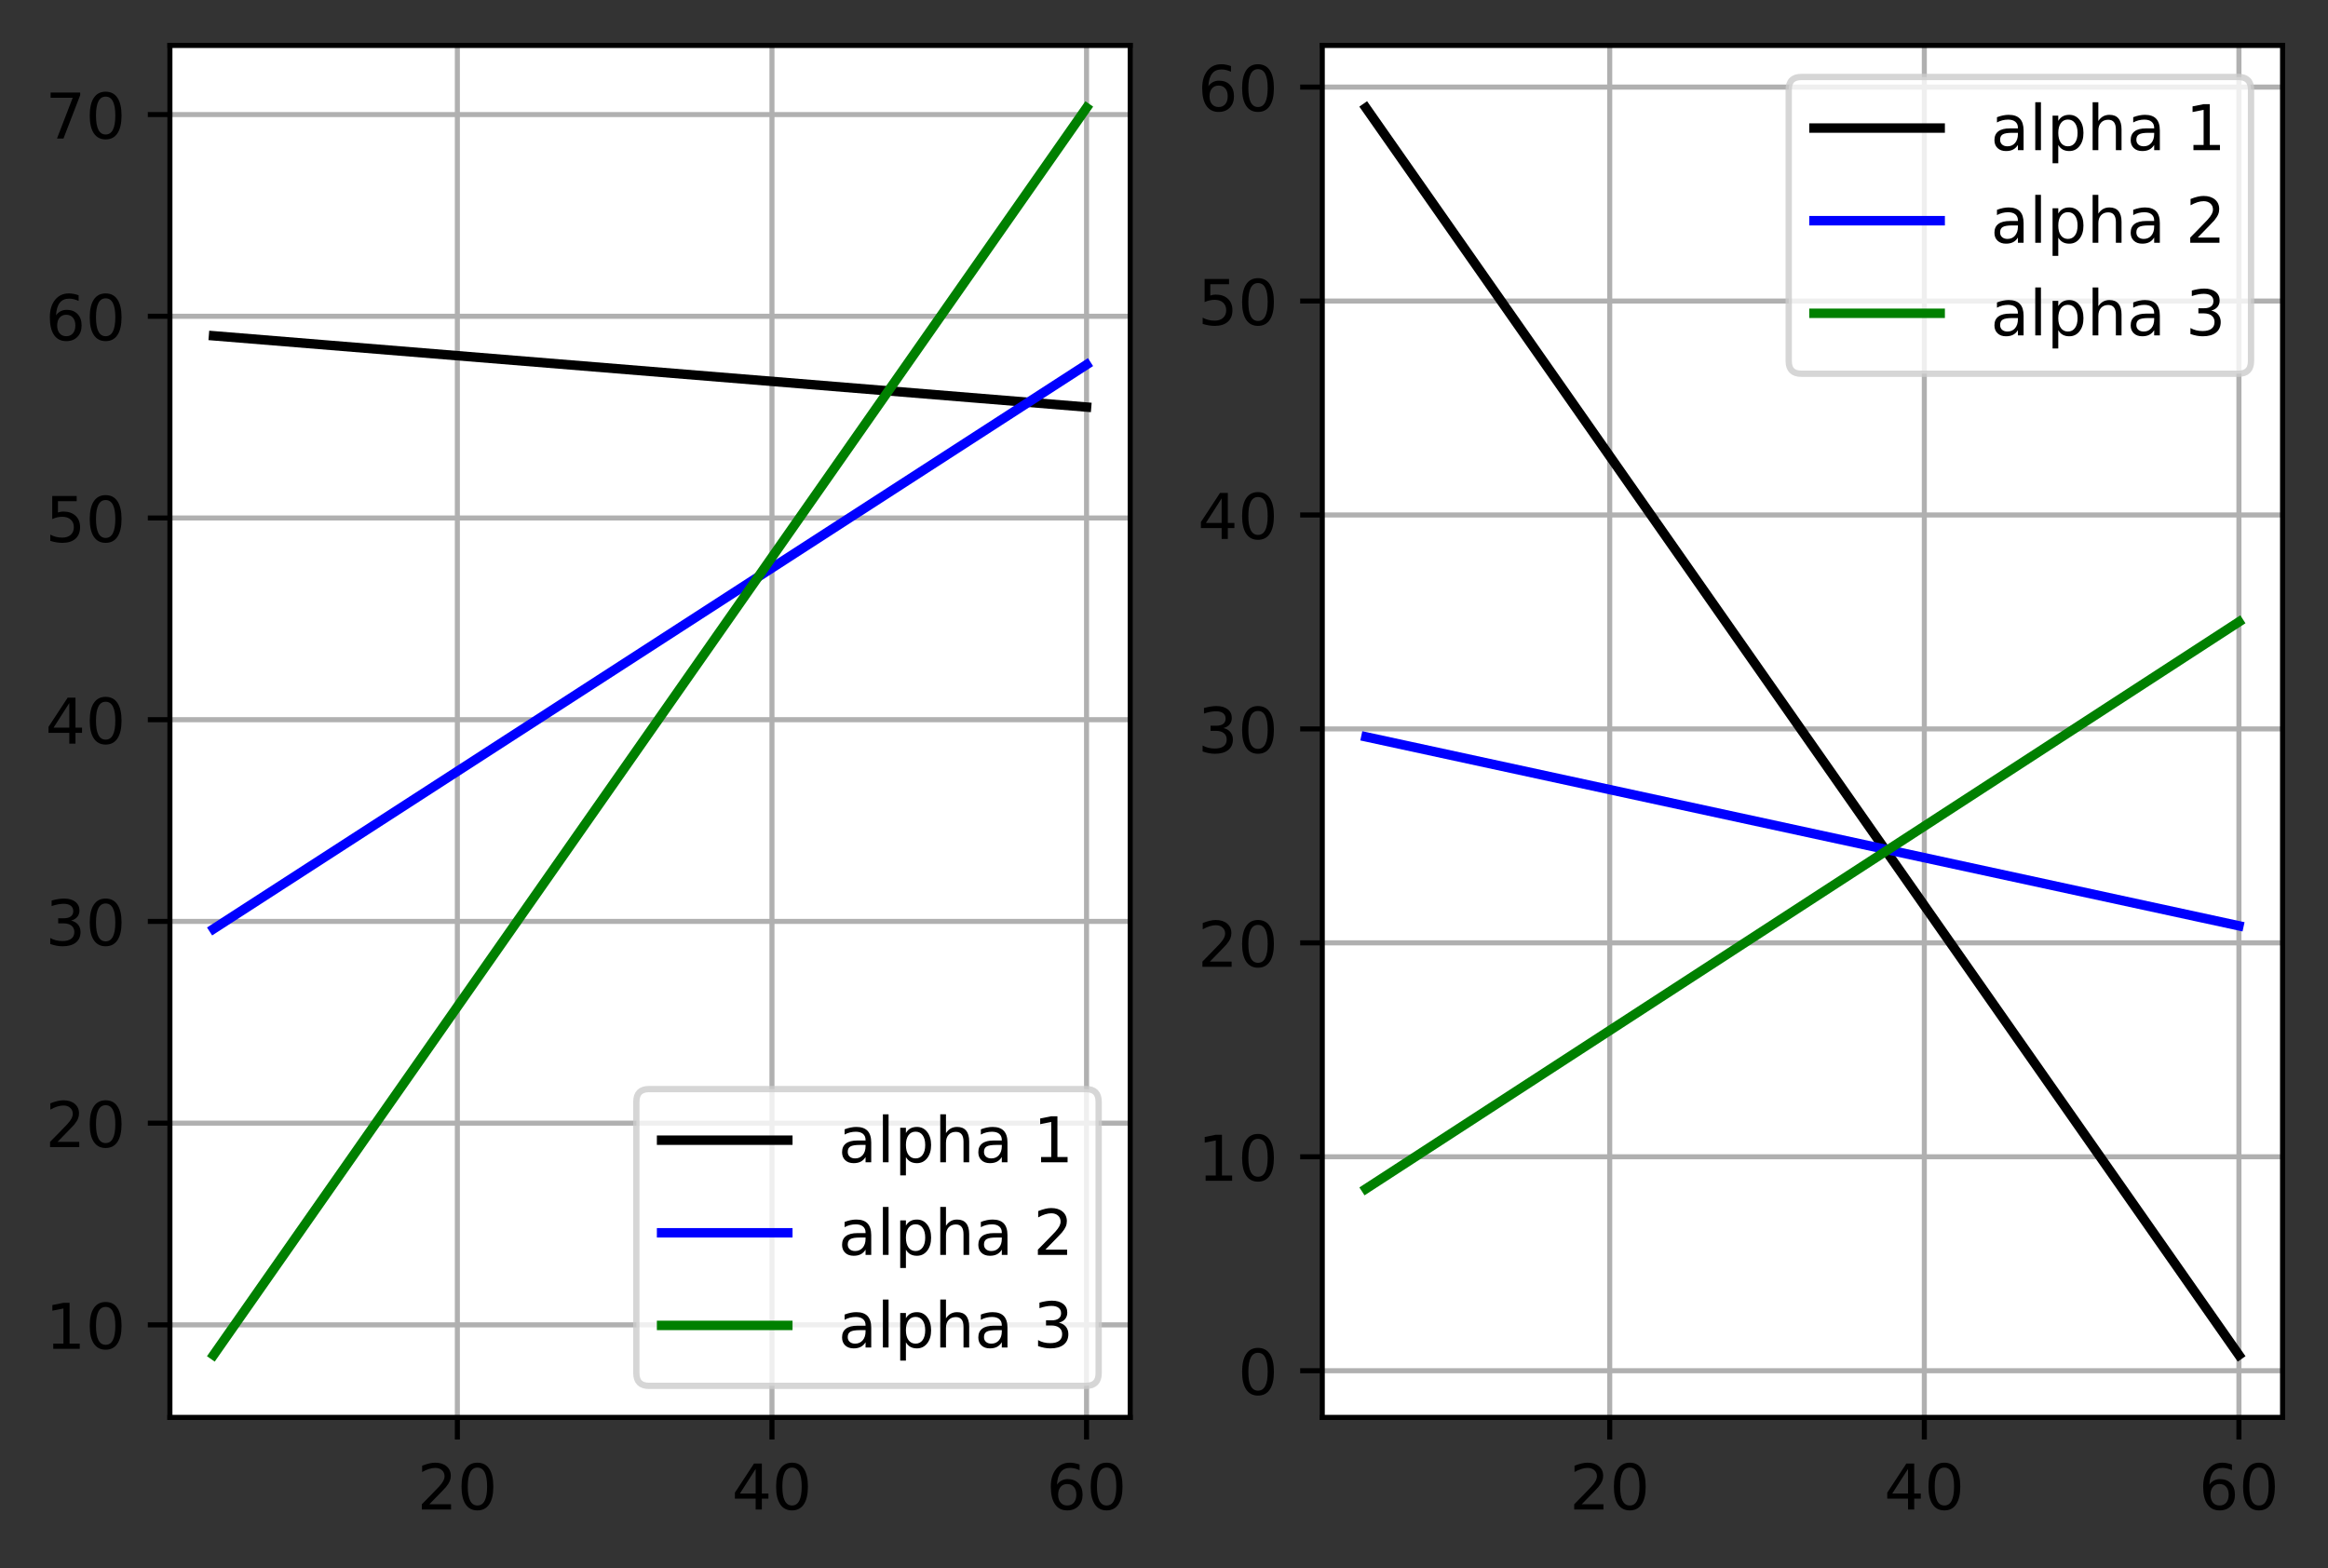 <?xml version="1.0" encoding="utf-8" standalone="no"?>
<!DOCTYPE svg PUBLIC "-//W3C//DTD SVG 1.1//EN"
  "http://www.w3.org/Graphics/SVG/1.1/DTD/svg11.dtd">
<!-- Created with matplotlib (https://matplotlib.org/) -->
<svg height="248.518pt" version="1.1" viewBox="0 0 368.925 248.518" width="368.925pt" xmlns="http://www.w3.org/2000/svg" xmlns:xlink="http://www.w3.org/1999/xlink">
 <rect x="0" y="0" width="368.925" height="248.518" fill="#333333" stroke="none"/>
 <defs>
  <style type="text/css">*{stroke-linecap:butt;stroke-linejoin:round;}</style>
 </defs>
 <g id="figure_1">
  <g id="patch_1">
   <path d="M -0 248.518 
L 368.925 248.518 
L 368.925 0 
L -0 0 
z
" style="fill:none;"/>
  </g>
  <g id="axes_1">
   <g id="patch_2">
    <path d="M 26.925 224.64 
L 179.107 224.64 
L 179.107 7.2 
L 26.925 7.2 
z
" style="fill:#ffffff;"/>
   </g>
   <g id="matplotlib.axis_1">
    <g id="xtick_1">
     <g id="line2d_1">
      <path clip-path="url(#p846a1642ad)" d="M 72.48 224.64 
L 72.48 7.2 
" style="fill:none;stroke:#b0b0b0;stroke-linecap:square;stroke-width:0.8;"/>
     </g>
     <g id="line2d_2">
      <defs>
       <path d="M 0 0 
L 0 3.5 
" id="m4858400ee6" style="stroke:#000000;stroke-width:0.8;"/>
      </defs>
      <g>
       <use style="stroke:#000000;stroke-width:0.8;" x="72.48" xlink:href="#m4858400ee6" y="224.64"/>
      </g>
     </g>
     <g id="text_1">
      <!-- 20 -->
      <g transform="translate(66.117 239.238)scale(0.1 -0.1)">
       <defs>
        <path d="M 19.188 8.297 
L 53.609 8.297 
L 53.609 0 
L 7.328 0 
L 7.328 8.297 
Q 12.938 14.109 22.625 23.891 
Q 32.328 33.688 34.812 36.531 
Q 39.547 41.844 41.422 45.531 
Q 43.312 49.219 43.312 52.781 
Q 43.312 58.594 39.234 62.25 
Q 35.156 65.922 28.609 65.922 
Q 23.969 65.922 18.812 64.312 
Q 13.672 62.703 7.812 59.422 
L 7.812 69.391 
Q 13.766 71.781 18.938 73 
Q 24.125 74.219 28.422 74.219 
Q 39.75 74.219 46.484 68.547 
Q 53.219 62.891 53.219 53.422 
Q 53.219 48.922 51.531 44.891 
Q 49.859 40.875 45.406 35.406 
Q 44.188 33.984 37.641 27.219 
Q 31.109 20.453 19.188 8.297 
z
" id="DejaVuSans-50"/>
        <path d="M 31.781 66.406 
Q 24.172 66.406 20.328 58.906 
Q 16.5 51.422 16.5 36.375 
Q 16.5 21.391 20.328 13.891 
Q 24.172 6.391 31.781 6.391 
Q 39.453 6.391 43.281 13.891 
Q 47.125 21.391 47.125 36.375 
Q 47.125 51.422 43.281 58.906 
Q 39.453 66.406 31.781 66.406 
z
M 31.781 74.219 
Q 44.047 74.219 50.516 64.516 
Q 56.984 54.828 56.984 36.375 
Q 56.984 17.969 50.516 8.266 
Q 44.047 -1.422 31.781 -1.422 
Q 19.531 -1.422 13.062 8.266 
Q 6.594 17.969 6.594 36.375 
Q 6.594 54.828 13.062 64.516 
Q 19.531 74.219 31.781 74.219 
z
" id="DejaVuSans-48"/>
       </defs>
       <use xlink:href="#DejaVuSans-50"/>
       <use x="63.623" xlink:href="#DejaVuSans-48"/>
      </g>
     </g>
    </g>
    <g id="xtick_2">
     <g id="line2d_3">
      <path clip-path="url(#p846a1642ad)" d="M 122.335 224.64 
L 122.335 7.2 
" style="fill:none;stroke:#b0b0b0;stroke-linecap:square;stroke-width:0.8;"/>
     </g>
     <g id="line2d_4">
      <g>
       <use style="stroke:#000000;stroke-width:0.8;" x="122.335" xlink:href="#m4858400ee6" y="224.64"/>
      </g>
     </g>
     <g id="text_2">
      <!-- 40 -->
      <g transform="translate(115.972 239.238)scale(0.1 -0.1)">
       <defs>
        <path d="M 37.797 64.312 
L 12.891 25.391 
L 37.797 25.391 
z
M 35.203 72.906 
L 47.609 72.906 
L 47.609 25.391 
L 58.016 25.391 
L 58.016 17.188 
L 47.609 17.188 
L 47.609 0 
L 37.797 0 
L 37.797 17.188 
L 4.891 17.188 
L 4.891 26.703 
z
" id="DejaVuSans-52"/>
       </defs>
       <use xlink:href="#DejaVuSans-52"/>
       <use x="63.623" xlink:href="#DejaVuSans-48"/>
      </g>
     </g>
    </g>
    <g id="xtick_3">
     <g id="line2d_5">
      <path clip-path="url(#p846a1642ad)" d="M 172.189 224.64 
L 172.189 7.2 
" style="fill:none;stroke:#b0b0b0;stroke-linecap:square;stroke-width:0.8;"/>
     </g>
     <g id="line2d_6">
      <g>
       <use style="stroke:#000000;stroke-width:0.8;" x="172.189" xlink:href="#m4858400ee6" y="224.64"/>
      </g>
     </g>
     <g id="text_3">
      <!-- 60 -->
      <g transform="translate(165.827 239.238)scale(0.1 -0.1)">
       <defs>
        <path d="M 33.016 40.375 
Q 26.375 40.375 22.484 35.828 
Q 18.609 31.297 18.609 23.391 
Q 18.609 15.531 22.484 10.953 
Q 26.375 6.391 33.016 6.391 
Q 39.656 6.391 43.531 10.953 
Q 47.406 15.531 47.406 23.391 
Q 47.406 31.297 43.531 35.828 
Q 39.656 40.375 33.016 40.375 
z
M 52.594 71.297 
L 52.594 62.312 
Q 48.875 64.062 45.094 64.984 
Q 41.312 65.922 37.594 65.922 
Q 27.828 65.922 22.672 59.328 
Q 17.531 52.734 16.797 39.406 
Q 19.672 43.656 24.016 45.922 
Q 28.375 48.188 33.594 48.188 
Q 44.578 48.188 50.953 41.516 
Q 57.328 34.859 57.328 23.391 
Q 57.328 12.156 50.688 5.359 
Q 44.047 -1.422 33.016 -1.422 
Q 20.359 -1.422 13.672 8.266 
Q 6.984 17.969 6.984 36.375 
Q 6.984 53.656 15.188 63.938 
Q 23.391 74.219 37.203 74.219 
Q 40.922 74.219 44.703 73.484 
Q 48.484 72.75 52.594 71.297 
z
" id="DejaVuSans-54"/>
       </defs>
       <use xlink:href="#DejaVuSans-54"/>
       <use x="63.623" xlink:href="#DejaVuSans-48"/>
      </g>
     </g>
    </g>
   </g>
   <g id="matplotlib.axis_2">
    <g id="ytick_1">
     <g id="line2d_7">
      <path clip-path="url(#p846a1642ad)" d="M 26.925 209.972 
L 179.107 209.972 
" style="fill:none;stroke:#b0b0b0;stroke-linecap:square;stroke-width:0.8;"/>
     </g>
     <g id="line2d_8">
      <defs>
       <path d="M 0 0 
L -3.5 0 
" id="m955cd8b196" style="stroke:#000000;stroke-width:0.8;"/>
      </defs>
      <g>
       <use style="stroke:#000000;stroke-width:0.8;" x="26.925" xlink:href="#m955cd8b196" y="209.972"/>
      </g>
     </g>
     <g id="text_4">
      <!-- 10 -->
      <g transform="translate(7.2 213.771)scale(0.1 -0.1)">
       <defs>
        <path d="M 12.406 8.297 
L 28.516 8.297 
L 28.516 63.922 
L 10.984 60.406 
L 10.984 69.391 
L 28.422 72.906 
L 38.281 72.906 
L 38.281 8.297 
L 54.391 8.297 
L 54.391 0 
L 12.406 0 
z
" id="DejaVuSans-49"/>
       </defs>
       <use xlink:href="#DejaVuSans-49"/>
       <use x="63.623" xlink:href="#DejaVuSans-48"/>
      </g>
     </g>
    </g>
    <g id="ytick_2">
     <g id="line2d_9">
      <path clip-path="url(#p846a1642ad)" d="M 26.925 178.002 
L 179.107 178.002 
" style="fill:none;stroke:#b0b0b0;stroke-linecap:square;stroke-width:0.8;"/>
     </g>
     <g id="line2d_10">
      <g>
       <use style="stroke:#000000;stroke-width:0.8;" x="26.925" xlink:href="#m955cd8b196" y="178.002"/>
      </g>
     </g>
     <g id="text_5">
      <!-- 20 -->
      <g transform="translate(7.2 181.802)scale(0.1 -0.1)">
       <use xlink:href="#DejaVuSans-50"/>
       <use x="63.623" xlink:href="#DejaVuSans-48"/>
      </g>
     </g>
    </g>
    <g id="ytick_3">
     <g id="line2d_11">
      <path clip-path="url(#p846a1642ad)" d="M 26.925 146.033 
L 179.107 146.033 
" style="fill:none;stroke:#b0b0b0;stroke-linecap:square;stroke-width:0.8;"/>
     </g>
     <g id="line2d_12">
      <g>
       <use style="stroke:#000000;stroke-width:0.8;" x="26.925" xlink:href="#m955cd8b196" y="146.033"/>
      </g>
     </g>
     <g id="text_6">
      <!-- 30 -->
      <g transform="translate(7.2 149.832)scale(0.1 -0.1)">
       <defs>
        <path d="M 40.578 39.312 
Q 47.656 37.797 51.625 33 
Q 55.609 28.219 55.609 21.188 
Q 55.609 10.406 48.188 4.484 
Q 40.766 -1.422 27.094 -1.422 
Q 22.516 -1.422 17.656 -0.516 
Q 12.797 0.391 7.625 2.203 
L 7.625 11.719 
Q 11.719 9.328 16.594 8.109 
Q 21.484 6.891 26.812 6.891 
Q 36.078 6.891 40.938 10.547 
Q 45.797 14.203 45.797 21.188 
Q 45.797 27.641 41.281 31.266 
Q 36.766 34.906 28.719 34.906 
L 20.219 34.906 
L 20.219 43.016 
L 29.109 43.016 
Q 36.375 43.016 40.234 45.922 
Q 44.094 48.828 44.094 54.297 
Q 44.094 59.906 40.109 62.906 
Q 36.141 65.922 28.719 65.922 
Q 24.656 65.922 20.016 65.031 
Q 15.375 64.156 9.812 62.312 
L 9.812 71.094 
Q 15.438 72.656 20.344 73.438 
Q 25.25 74.219 29.594 74.219 
Q 40.828 74.219 47.359 69.109 
Q 53.906 64.016 53.906 55.328 
Q 53.906 49.266 50.438 45.094 
Q 46.969 40.922 40.578 39.312 
z
" id="DejaVuSans-51"/>
       </defs>
       <use xlink:href="#DejaVuSans-51"/>
       <use x="63.623" xlink:href="#DejaVuSans-48"/>
      </g>
     </g>
    </g>
    <g id="ytick_4">
     <g id="line2d_13">
      <path clip-path="url(#p846a1642ad)" d="M 26.925 114.063 
L 179.107 114.063 
" style="fill:none;stroke:#b0b0b0;stroke-linecap:square;stroke-width:0.8;"/>
     </g>
     <g id="line2d_14">
      <g>
       <use style="stroke:#000000;stroke-width:0.8;" x="26.925" xlink:href="#m955cd8b196" y="114.063"/>
      </g>
     </g>
     <g id="text_7">
      <!-- 40 -->
      <g transform="translate(7.2 117.863)scale(0.1 -0.1)">
       <use xlink:href="#DejaVuSans-52"/>
       <use x="63.623" xlink:href="#DejaVuSans-48"/>
      </g>
     </g>
    </g>
    <g id="ytick_5">
     <g id="line2d_15">
      <path clip-path="url(#p846a1642ad)" d="M 26.925 82.094 
L 179.107 82.094 
" style="fill:none;stroke:#b0b0b0;stroke-linecap:square;stroke-width:0.8;"/>
     </g>
     <g id="line2d_16">
      <g>
       <use style="stroke:#000000;stroke-width:0.8;" x="26.925" xlink:href="#m955cd8b196" y="82.094"/>
      </g>
     </g>
     <g id="text_8">
      <!-- 50 -->
      <g transform="translate(7.2 85.893)scale(0.1 -0.1)">
       <defs>
        <path d="M 10.797 72.906 
L 49.516 72.906 
L 49.516 64.594 
L 19.828 64.594 
L 19.828 46.734 
Q 21.969 47.469 24.109 47.828 
Q 26.266 48.188 28.422 48.188 
Q 40.625 48.188 47.75 41.5 
Q 54.891 34.812 54.891 23.391 
Q 54.891 11.625 47.562 5.094 
Q 40.234 -1.422 26.906 -1.422 
Q 22.312 -1.422 17.547 -0.641 
Q 12.797 0.141 7.719 1.703 
L 7.719 11.625 
Q 12.109 9.234 16.797 8.062 
Q 21.484 6.891 26.703 6.891 
Q 35.156 6.891 40.078 11.328 
Q 45.016 15.766 45.016 23.391 
Q 45.016 31 40.078 35.438 
Q 35.156 39.891 26.703 39.891 
Q 22.75 39.891 18.812 39.016 
Q 14.891 38.141 10.797 36.281 
z
" id="DejaVuSans-53"/>
       </defs>
       <use xlink:href="#DejaVuSans-53"/>
       <use x="63.623" xlink:href="#DejaVuSans-48"/>
      </g>
     </g>
    </g>
    <g id="ytick_6">
     <g id="line2d_17">
      <path clip-path="url(#p846a1642ad)" d="M 26.925 50.124 
L 179.107 50.124 
" style="fill:none;stroke:#b0b0b0;stroke-linecap:square;stroke-width:0.8;"/>
     </g>
     <g id="line2d_18">
      <g>
       <use style="stroke:#000000;stroke-width:0.8;" x="26.925" xlink:href="#m955cd8b196" y="50.124"/>
      </g>
     </g>
     <g id="text_9">
      <!-- 60 -->
      <g transform="translate(7.2 53.924)scale(0.1 -0.1)">
       <use xlink:href="#DejaVuSans-54"/>
       <use x="63.623" xlink:href="#DejaVuSans-48"/>
      </g>
     </g>
    </g>
    <g id="ytick_7">
     <g id="line2d_19">
      <path clip-path="url(#p846a1642ad)" d="M 26.925 18.155 
L 179.107 18.155 
" style="fill:none;stroke:#b0b0b0;stroke-linecap:square;stroke-width:0.8;"/>
     </g>
     <g id="line2d_20">
      <g>
       <use style="stroke:#000000;stroke-width:0.8;" x="26.925" xlink:href="#m955cd8b196" y="18.155"/>
      </g>
     </g>
     <g id="text_10">
      <!-- 70 -->
      <g transform="translate(7.2 21.954)scale(0.1 -0.1)">
       <defs>
        <path d="M 8.203 72.906 
L 55.078 72.906 
L 55.078 68.703 
L 28.609 0 
L 18.312 0 
L 43.219 64.594 
L 8.203 64.594 
z
" id="DejaVuSans-55"/>
       </defs>
       <use xlink:href="#DejaVuSans-55"/>
       <use x="63.623" xlink:href="#DejaVuSans-48"/>
      </g>
     </g>
    </g>
   </g>
   <g id="line2d_21">
    <path clip-path="url(#p846a1642ad)" d="M 33.842 53.219 
L 172.189 64.515 
L 172.189 64.515 
" style="fill:none;stroke:#000000;stroke-linecap:square;stroke-width:1.5;"/>
   </g>
   <g id="line2d_22">
    <path clip-path="url(#p846a1642ad)" d="M 33.842 147.217 
L 172.189 57.794 
L 172.189 57.794 
" style="fill:none;stroke:#0000ff;stroke-linecap:square;stroke-width:1.5;"/>
   </g>
   <g id="line2d_23">
    <path clip-path="url(#p846a1642ad)" d="M 33.842 214.756 
L 172.189 17.084 
L 172.189 17.084 
" style="fill:none;stroke:#008000;stroke-linecap:square;stroke-width:1.5;"/>
   </g>
   <g id="patch_3">
    <path d="M 26.925 224.64 
L 26.925 7.2 
" style="fill:none;stroke:#000000;stroke-linecap:square;stroke-linejoin:miter;stroke-width:0.8;"/>
   </g>
   <g id="patch_4">
    <path d="M 179.107 224.64 
L 179.107 7.2 
" style="fill:none;stroke:#000000;stroke-linecap:square;stroke-linejoin:miter;stroke-width:0.8;"/>
   </g>
   <g id="patch_5">
    <path d="M 26.925 224.64 
L 179.107 224.64 
" style="fill:none;stroke:#000000;stroke-linecap:square;stroke-linejoin:miter;stroke-width:0.8;"/>
   </g>
   <g id="patch_6">
    <path d="M 26.925 7.2 
L 179.107 7.2 
" style="fill:none;stroke:#000000;stroke-linecap:square;stroke-linejoin:miter;stroke-width:0.8;"/>
   </g>
   <g id="legend_1">
    <g id="patch_7">
     <path d="M 102.846 219.64 
L 172.107 219.64 
Q 174.107 219.64 174.107 217.64 
L 174.107 174.606 
Q 174.107 172.606 172.107 172.606 
L 102.846 172.606 
Q 100.846 172.606 100.846 174.606 
L 100.846 217.64 
Q 100.846 219.64 102.846 219.64 
z
" style="fill:#ffffff;opacity:0.8;stroke:#cccccc;stroke-linejoin:miter;"/>
    </g>
    <g id="line2d_24">
     <path d="M 104.846 180.704 
L 124.846 180.704 
" style="fill:none;stroke:#000000;stroke-linecap:square;stroke-width:1.5;"/>
    </g>
    <g id="line2d_25"/>
    <g id="text_11">
     <!-- alpha 1 -->
     <g transform="translate(132.846 184.204)scale(0.1 -0.1)">
      <defs>
       <path d="M 34.281 27.484 
Q 23.391 27.484 19.188 25 
Q 14.984 22.516 14.984 16.5 
Q 14.984 11.719 18.141 8.906 
Q 21.297 6.109 26.703 6.109 
Q 34.188 6.109 38.703 11.406 
Q 43.219 16.703 43.219 25.484 
L 43.219 27.484 
z
M 52.203 31.203 
L 52.203 0 
L 43.219 0 
L 43.219 8.297 
Q 40.141 3.328 35.547 0.953 
Q 30.953 -1.422 24.312 -1.422 
Q 15.922 -1.422 10.953 3.297 
Q 6 8.016 6 15.922 
Q 6 25.141 12.172 29.828 
Q 18.359 34.516 30.609 34.516 
L 43.219 34.516 
L 43.219 35.406 
Q 43.219 41.609 39.141 45 
Q 35.062 48.391 27.688 48.391 
Q 23 48.391 18.547 47.266 
Q 14.109 46.141 10.016 43.891 
L 10.016 52.203 
Q 14.938 54.109 19.578 55.047 
Q 24.219 56 28.609 56 
Q 40.484 56 46.344 49.844 
Q 52.203 43.703 52.203 31.203 
z
" id="DejaVuSans-97"/>
       <path d="M 9.422 75.984 
L 18.406 75.984 
L 18.406 0 
L 9.422 0 
z
" id="DejaVuSans-108"/>
       <path d="M 18.109 8.203 
L 18.109 -20.797 
L 9.078 -20.797 
L 9.078 54.688 
L 18.109 54.688 
L 18.109 46.391 
Q 20.953 51.266 25.266 53.625 
Q 29.594 56 35.594 56 
Q 45.562 56 51.781 48.094 
Q 58.016 40.188 58.016 27.297 
Q 58.016 14.406 51.781 6.484 
Q 45.562 -1.422 35.594 -1.422 
Q 29.594 -1.422 25.266 0.953 
Q 20.953 3.328 18.109 8.203 
z
M 48.688 27.297 
Q 48.688 37.203 44.609 42.844 
Q 40.531 48.484 33.406 48.484 
Q 26.266 48.484 22.188 42.844 
Q 18.109 37.203 18.109 27.297 
Q 18.109 17.391 22.188 11.75 
Q 26.266 6.109 33.406 6.109 
Q 40.531 6.109 44.609 11.75 
Q 48.688 17.391 48.688 27.297 
z
" id="DejaVuSans-112"/>
       <path d="M 54.891 33.016 
L 54.891 0 
L 45.906 0 
L 45.906 32.719 
Q 45.906 40.484 42.875 44.328 
Q 39.844 48.188 33.797 48.188 
Q 26.516 48.188 22.312 43.547 
Q 18.109 38.922 18.109 30.906 
L 18.109 0 
L 9.078 0 
L 9.078 75.984 
L 18.109 75.984 
L 18.109 46.188 
Q 21.344 51.125 25.703 53.562 
Q 30.078 56 35.797 56 
Q 45.219 56 50.047 50.172 
Q 54.891 44.344 54.891 33.016 
z
" id="DejaVuSans-104"/>
       <path id="DejaVuSans-32"/>
      </defs>
      <use xlink:href="#DejaVuSans-97"/>
      <use x="61.279" xlink:href="#DejaVuSans-108"/>
      <use x="89.062" xlink:href="#DejaVuSans-112"/>
      <use x="152.539" xlink:href="#DejaVuSans-104"/>
      <use x="215.918" xlink:href="#DejaVuSans-97"/>
      <use x="277.197" xlink:href="#DejaVuSans-32"/>
      <use x="308.984" xlink:href="#DejaVuSans-49"/>
     </g>
    </g>
    <g id="line2d_26">
     <path d="M 104.846 195.382 
L 124.846 195.382 
" style="fill:none;stroke:#0000ff;stroke-linecap:square;stroke-width:1.5;"/>
    </g>
    <g id="line2d_27"/>
    <g id="text_12">
     <!-- alpha 2 -->
     <g transform="translate(132.846 198.882)scale(0.1 -0.1)">
      <use xlink:href="#DejaVuSans-97"/>
      <use x="61.279" xlink:href="#DejaVuSans-108"/>
      <use x="89.062" xlink:href="#DejaVuSans-112"/>
      <use x="152.539" xlink:href="#DejaVuSans-104"/>
      <use x="215.918" xlink:href="#DejaVuSans-97"/>
      <use x="277.197" xlink:href="#DejaVuSans-32"/>
      <use x="308.984" xlink:href="#DejaVuSans-50"/>
     </g>
    </g>
    <g id="line2d_28">
     <path d="M 104.846 210.06 
L 124.846 210.06 
" style="fill:none;stroke:#008000;stroke-linecap:square;stroke-width:1.5;"/>
    </g>
    <g id="line2d_29"/>
    <g id="text_13">
     <!-- alpha 3 -->
     <g transform="translate(132.846 213.56)scale(0.1 -0.1)">
      <use xlink:href="#DejaVuSans-97"/>
      <use x="61.279" xlink:href="#DejaVuSans-108"/>
      <use x="89.062" xlink:href="#DejaVuSans-112"/>
      <use x="152.539" xlink:href="#DejaVuSans-104"/>
      <use x="215.918" xlink:href="#DejaVuSans-97"/>
      <use x="277.197" xlink:href="#DejaVuSans-32"/>
      <use x="308.984" xlink:href="#DejaVuSans-51"/>
     </g>
    </g>
   </g>
  </g>
  <g id="axes_2">
   <g id="patch_8">
    <path d="M 209.543 224.64 
L 361.725 224.64 
L 361.725 7.2 
L 209.543 7.2 
z
" style="fill:#ffffff;"/>
   </g>
   <g id="matplotlib.axis_3">
    <g id="xtick_4">
     <g id="line2d_30">
      <path clip-path="url(#p2a73f9219e)" d="M 255.098 224.64 
L 255.098 7.2 
" style="fill:none;stroke:#b0b0b0;stroke-linecap:square;stroke-width:0.8;"/>
     </g>
     <g id="line2d_31">
      <g>
       <use style="stroke:#000000;stroke-width:0.8;" x="255.098" xlink:href="#m4858400ee6" y="224.64"/>
      </g>
     </g>
     <g id="text_14">
      <!-- 20 -->
      <g transform="translate(248.736 239.238)scale(0.1 -0.1)">
       <use xlink:href="#DejaVuSans-50"/>
       <use x="63.623" xlink:href="#DejaVuSans-48"/>
      </g>
     </g>
    </g>
    <g id="xtick_5">
     <g id="line2d_32">
      <path clip-path="url(#p2a73f9219e)" d="M 304.953 224.64 
L 304.953 7.2 
" style="fill:none;stroke:#b0b0b0;stroke-linecap:square;stroke-width:0.8;"/>
     </g>
     <g id="line2d_33">
      <g>
       <use style="stroke:#000000;stroke-width:0.8;" x="304.953" xlink:href="#m4858400ee6" y="224.64"/>
      </g>
     </g>
     <g id="text_15">
      <!-- 40 -->
      <g transform="translate(298.59 239.238)scale(0.1 -0.1)">
       <use xlink:href="#DejaVuSans-52"/>
       <use x="63.623" xlink:href="#DejaVuSans-48"/>
      </g>
     </g>
    </g>
    <g id="xtick_6">
     <g id="line2d_34">
      <path clip-path="url(#p2a73f9219e)" d="M 354.808 224.64 
L 354.808 7.2 
" style="fill:none;stroke:#b0b0b0;stroke-linecap:square;stroke-width:0.8;"/>
     </g>
     <g id="line2d_35">
      <g>
       <use style="stroke:#000000;stroke-width:0.8;" x="354.808" xlink:href="#m4858400ee6" y="224.64"/>
      </g>
     </g>
     <g id="text_16">
      <!-- 60 -->
      <g transform="translate(348.445 239.238)scale(0.1 -0.1)">
       <use xlink:href="#DejaVuSans-54"/>
       <use x="63.623" xlink:href="#DejaVuSans-48"/>
      </g>
     </g>
    </g>
   </g>
   <g id="matplotlib.axis_4">
    <g id="ytick_8">
     <g id="line2d_36">
      <path clip-path="url(#p2a73f9219e)" d="M 209.543 217.243 
L 361.725 217.243 
" style="fill:none;stroke:#b0b0b0;stroke-linecap:square;stroke-width:0.8;"/>
     </g>
     <g id="line2d_37">
      <g>
       <use style="stroke:#000000;stroke-width:0.8;" x="209.543" xlink:href="#m955cd8b196" y="217.243"/>
      </g>
     </g>
     <g id="text_17">
      <!-- 0 -->
      <g transform="translate(196.181 221.042)scale(0.1 -0.1)">
       <use xlink:href="#DejaVuSans-48"/>
      </g>
     </g>
    </g>
    <g id="ytick_9">
     <g id="line2d_38">
      <path clip-path="url(#p2a73f9219e)" d="M 209.543 183.336 
L 361.725 183.336 
" style="fill:none;stroke:#b0b0b0;stroke-linecap:square;stroke-width:0.8;"/>
     </g>
     <g id="line2d_39">
      <g>
       <use style="stroke:#000000;stroke-width:0.8;" x="209.543" xlink:href="#m955cd8b196" y="183.336"/>
      </g>
     </g>
     <g id="text_18">
      <!-- 10 -->
      <g transform="translate(189.818 187.135)scale(0.1 -0.1)">
       <use xlink:href="#DejaVuSans-49"/>
       <use x="63.623" xlink:href="#DejaVuSans-48"/>
      </g>
     </g>
    </g>
    <g id="ytick_10">
     <g id="line2d_40">
      <path clip-path="url(#p2a73f9219e)" d="M 209.543 149.429 
L 361.725 149.429 
" style="fill:none;stroke:#b0b0b0;stroke-linecap:square;stroke-width:0.8;"/>
     </g>
     <g id="line2d_41">
      <g>
       <use style="stroke:#000000;stroke-width:0.8;" x="209.543" xlink:href="#m955cd8b196" y="149.429"/>
      </g>
     </g>
     <g id="text_19">
      <!-- 20 -->
      <g transform="translate(189.818 153.228)scale(0.1 -0.1)">
       <use xlink:href="#DejaVuSans-50"/>
       <use x="63.623" xlink:href="#DejaVuSans-48"/>
      </g>
     </g>
    </g>
    <g id="ytick_11">
     <g id="line2d_42">
      <path clip-path="url(#p2a73f9219e)" d="M 209.543 115.522 
L 361.725 115.522 
" style="fill:none;stroke:#b0b0b0;stroke-linecap:square;stroke-width:0.8;"/>
     </g>
     <g id="line2d_43">
      <g>
       <use style="stroke:#000000;stroke-width:0.8;" x="209.543" xlink:href="#m955cd8b196" y="115.522"/>
      </g>
     </g>
     <g id="text_20">
      <!-- 30 -->
      <g transform="translate(189.818 119.321)scale(0.1 -0.1)">
       <use xlink:href="#DejaVuSans-51"/>
       <use x="63.623" xlink:href="#DejaVuSans-48"/>
      </g>
     </g>
    </g>
    <g id="ytick_12">
     <g id="line2d_44">
      <path clip-path="url(#p2a73f9219e)" d="M 209.543 81.615 
L 361.725 81.615 
" style="fill:none;stroke:#b0b0b0;stroke-linecap:square;stroke-width:0.8;"/>
     </g>
     <g id="line2d_45">
      <g>
       <use style="stroke:#000000;stroke-width:0.8;" x="209.543" xlink:href="#m955cd8b196" y="81.615"/>
      </g>
     </g>
     <g id="text_21">
      <!-- 40 -->
      <g transform="translate(189.818 85.414)scale(0.1 -0.1)">
       <use xlink:href="#DejaVuSans-52"/>
       <use x="63.623" xlink:href="#DejaVuSans-48"/>
      </g>
     </g>
    </g>
    <g id="ytick_13">
     <g id="line2d_46">
      <path clip-path="url(#p2a73f9219e)" d="M 209.543 47.708 
L 361.725 47.708 
" style="fill:none;stroke:#b0b0b0;stroke-linecap:square;stroke-width:0.8;"/>
     </g>
     <g id="line2d_47">
      <g>
       <use style="stroke:#000000;stroke-width:0.8;" x="209.543" xlink:href="#m955cd8b196" y="47.708"/>
      </g>
     </g>
     <g id="text_22">
      <!-- 50 -->
      <g transform="translate(189.818 51.507)scale(0.1 -0.1)">
       <use xlink:href="#DejaVuSans-53"/>
       <use x="63.623" xlink:href="#DejaVuSans-48"/>
      </g>
     </g>
    </g>
    <g id="ytick_14">
     <g id="line2d_48">
      <path clip-path="url(#p2a73f9219e)" d="M 209.543 13.801 
L 361.725 13.801 
" style="fill:none;stroke:#b0b0b0;stroke-linecap:square;stroke-width:0.8;"/>
     </g>
     <g id="line2d_49">
      <g>
       <use style="stroke:#000000;stroke-width:0.8;" x="209.543" xlink:href="#m955cd8b196" y="13.801"/>
      </g>
     </g>
     <g id="text_23">
      <!-- 60 -->
      <g transform="translate(189.818 17.6)scale(0.1 -0.1)">
       <use xlink:href="#DejaVuSans-54"/>
       <use x="63.623" xlink:href="#DejaVuSans-48"/>
      </g>
     </g>
    </g>
   </g>
   <g id="line2d_50">
    <path clip-path="url(#p2a73f9219e)" d="M 216.461 17.084 
L 354.808 214.756 
L 354.808 214.756 
" style="fill:none;stroke:#000000;stroke-linecap:square;stroke-width:1.5;"/>
   </g>
   <g id="line2d_51">
    <path clip-path="url(#p2a73f9219e)" d="M 216.461 116.778 
L 354.808 146.728 
L 354.808 146.728 
" style="fill:none;stroke:#0000ff;stroke-linecap:square;stroke-width:1.5;"/>
   </g>
   <g id="line2d_52">
    <path clip-path="url(#p2a73f9219e)" d="M 216.461 188.411 
L 354.808 98.559 
L 354.808 98.559 
" style="fill:none;stroke:#008000;stroke-linecap:square;stroke-width:1.5;"/>
   </g>
   <g id="patch_9">
    <path d="M 209.543 224.64 
L 209.543 7.2 
" style="fill:none;stroke:#000000;stroke-linecap:square;stroke-linejoin:miter;stroke-width:0.8;"/>
   </g>
   <g id="patch_10">
    <path d="M 361.725 224.64 
L 361.725 7.2 
" style="fill:none;stroke:#000000;stroke-linecap:square;stroke-linejoin:miter;stroke-width:0.8;"/>
   </g>
   <g id="patch_11">
    <path d="M 209.543 224.64 
L 361.725 224.64 
" style="fill:none;stroke:#000000;stroke-linecap:square;stroke-linejoin:miter;stroke-width:0.8;"/>
   </g>
   <g id="patch_12">
    <path d="M 209.543 7.2 
L 361.725 7.2 
" style="fill:none;stroke:#000000;stroke-linecap:square;stroke-linejoin:miter;stroke-width:0.8;"/>
   </g>
   <g id="legend_2">
    <g id="patch_13">
     <path d="M 285.464 59.234 
L 354.725 59.234 
Q 356.725 59.234 356.725 57.234 
L 356.725 14.2 
Q 356.725 12.2 354.725 12.2 
L 285.464 12.2 
Q 283.464 12.2 283.464 14.2 
L 283.464 57.234 
Q 283.464 59.234 285.464 59.234 
z
" style="fill:#ffffff;opacity:0.8;stroke:#cccccc;stroke-linejoin:miter;"/>
    </g>
    <g id="line2d_53">
     <path d="M 287.464 20.298 
L 307.464 20.298 
" style="fill:none;stroke:#000000;stroke-linecap:square;stroke-width:1.5;"/>
    </g>
    <g id="line2d_54"/>
    <g id="text_24">
     <!-- alpha 1 -->
     <g transform="translate(315.464 23.798)scale(0.1 -0.1)">
      <use xlink:href="#DejaVuSans-97"/>
      <use x="61.279" xlink:href="#DejaVuSans-108"/>
      <use x="89.062" xlink:href="#DejaVuSans-112"/>
      <use x="152.539" xlink:href="#DejaVuSans-104"/>
      <use x="215.918" xlink:href="#DejaVuSans-97"/>
      <use x="277.197" xlink:href="#DejaVuSans-32"/>
      <use x="308.984" xlink:href="#DejaVuSans-49"/>
     </g>
    </g>
    <g id="line2d_55">
     <path d="M 287.464 34.977 
L 307.464 34.977 
" style="fill:none;stroke:#0000ff;stroke-linecap:square;stroke-width:1.5;"/>
    </g>
    <g id="line2d_56"/>
    <g id="text_25">
     <!-- alpha 2 -->
     <g transform="translate(315.464 38.477)scale(0.1 -0.1)">
      <use xlink:href="#DejaVuSans-97"/>
      <use x="61.279" xlink:href="#DejaVuSans-108"/>
      <use x="89.062" xlink:href="#DejaVuSans-112"/>
      <use x="152.539" xlink:href="#DejaVuSans-104"/>
      <use x="215.918" xlink:href="#DejaVuSans-97"/>
      <use x="277.197" xlink:href="#DejaVuSans-32"/>
      <use x="308.984" xlink:href="#DejaVuSans-50"/>
     </g>
    </g>
    <g id="line2d_57">
     <path d="M 287.464 49.655 
L 307.464 49.655 
" style="fill:none;stroke:#008000;stroke-linecap:square;stroke-width:1.5;"/>
    </g>
    <g id="line2d_58"/>
    <g id="text_26">
     <!-- alpha 3 -->
     <g transform="translate(315.464 53.155)scale(0.1 -0.1)">
      <use xlink:href="#DejaVuSans-97"/>
      <use x="61.279" xlink:href="#DejaVuSans-108"/>
      <use x="89.062" xlink:href="#DejaVuSans-112"/>
      <use x="152.539" xlink:href="#DejaVuSans-104"/>
      <use x="215.918" xlink:href="#DejaVuSans-97"/>
      <use x="277.197" xlink:href="#DejaVuSans-32"/>
      <use x="308.984" xlink:href="#DejaVuSans-51"/>
     </g>
    </g>
   </g>
  </g>
 </g>
 <defs>
  <clipPath id="p846a1642ad">
   <rect height="217.44" width="152.182" x="26.925" y="7.2"/>
  </clipPath>
  <clipPath id="p2a73f9219e">
   <rect height="217.44" width="152.182" x="209.543" y="7.2"/>
  </clipPath>
 </defs>
</svg>

